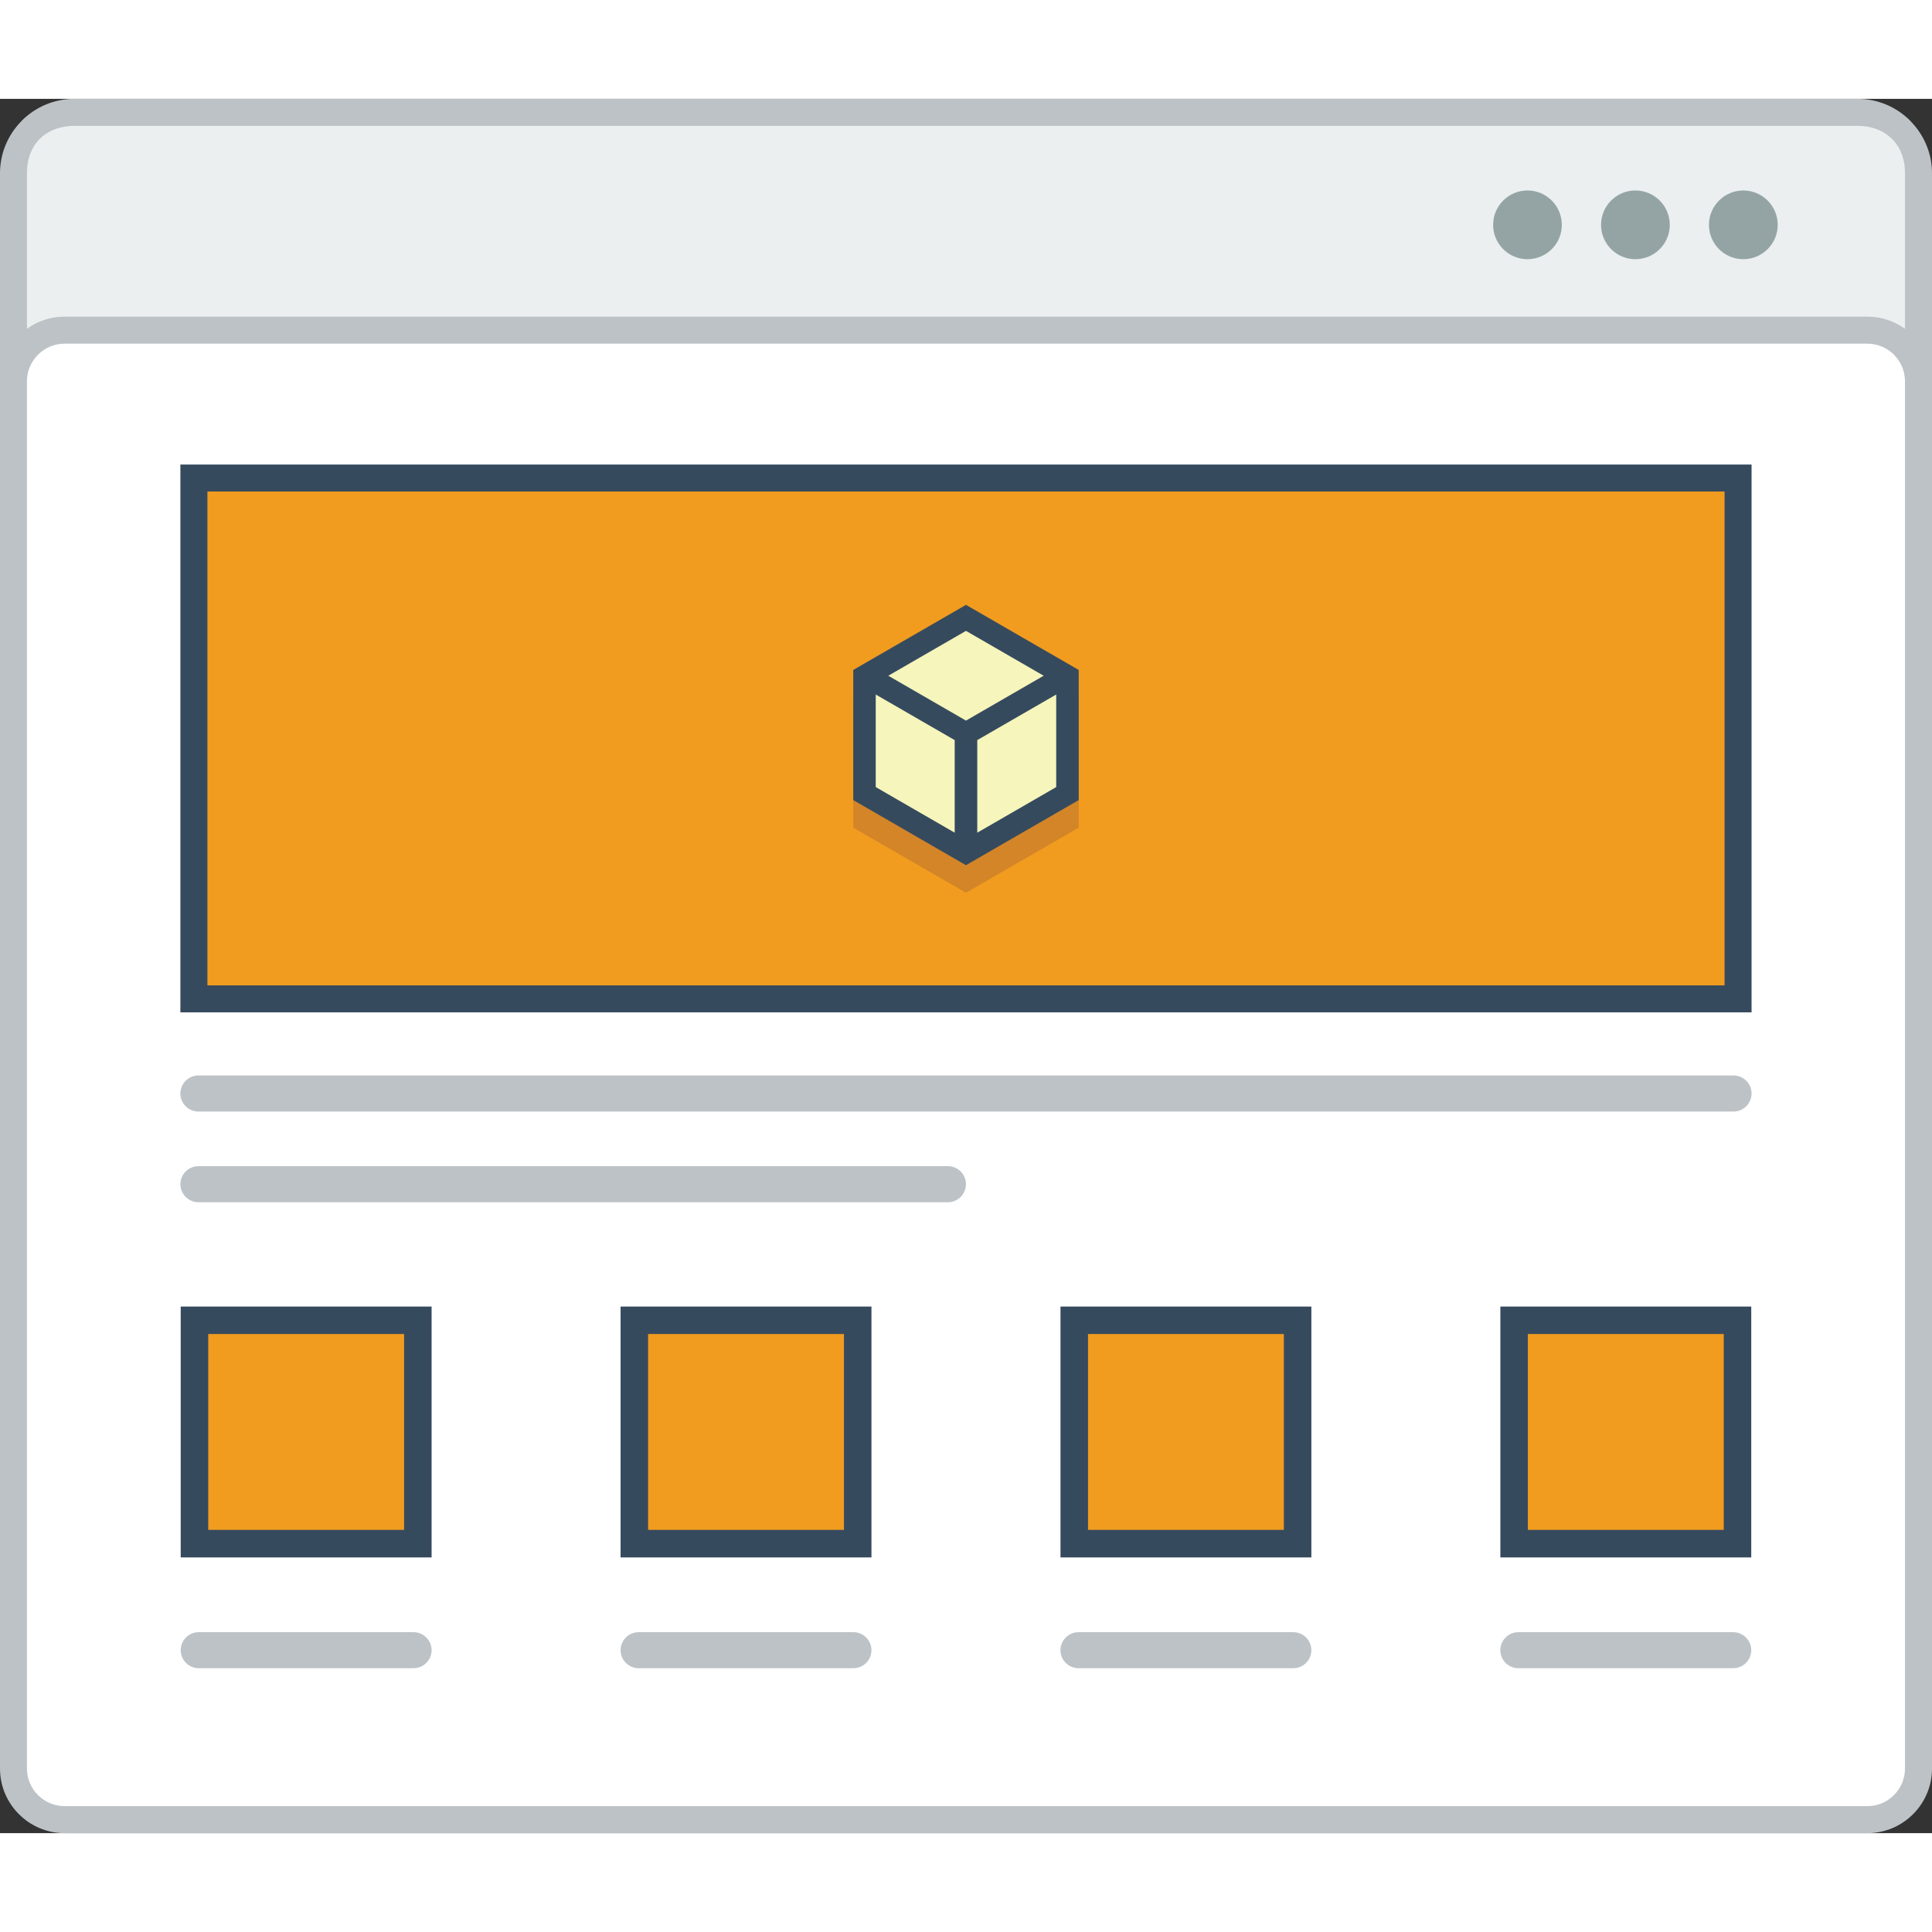 <?xml version="1.0" encoding="utf-8"?>
<!-- Generator: Adobe Illustrator 15.1.0, SVG Export Plug-In . SVG Version: 6.00 Build 0)  -->
<!DOCTYPE svg PUBLIC "-//W3C//DTD SVG 1.0//EN" "http://www.w3.org/TR/2001/REC-SVG-20010904/DTD/svg10.dtd">
<svg version="1.0" id="Layer_1" xmlns="http://www.w3.org/2000/svg" xmlns:xlink="http://www.w3.org/1999/xlink" x="0px" y="0px"
	 width="800px" height="800px" viewBox="185.393 222.133 421.015 377.933" enable-background="new 0 0 800 800" xml:space="preserve">
<rect x="185.393" y="222.133" width="421.015" height="377.933" fill="#333333" stroke="none"/>
<g>
	<path fill="#BCC2C6" d="M201.597,222.133h388.597c4.468,0,8.519,1.826,11.455,4.751v0.025c2.934,2.935,4.759,6.977,4.759,11.428
		v345.521c0,4.452-1.825,8.487-4.759,11.42v0.018c-2.937,2.95-6.987,4.769-11.455,4.769H201.597c-4.468,0-8.52-1.818-11.453-4.769
		v-0.018c-2.936-2.933-4.751-6.968-4.751-11.42V238.338c0-4.452,1.815-8.494,4.751-11.428v-0.025
		C193.077,223.959,197.129,222.133,201.597,222.133"/>
	<path fill="#EBEFF0" d="M600.521,238.338v345.521c0,6.504-4.525,10.321-10.327,10.321H201.597c-5.786,0-10.328-3.719-10.328-10.321
		V238.338c0-6.735,4.56-10.319,10.328-10.319h388.597C595.979,228.019,600.521,231.719,600.521,238.338"/>
	<path fill="#BCC2C6" d="M199.464,269.597h392.862c3.886,0,7.402,1.584,9.955,4.134c2.543,2.543,4.126,6.07,4.126,9.936v302.327
		c0,3.866-1.583,7.402-4.126,9.938c-2.553,2.551-6.069,4.134-9.955,4.134H199.464c-3.885,0-7.402-1.583-9.946-4.134
		c-2.552-2.535-4.125-6.071-4.125-9.938V283.667c0-3.866,1.573-7.393,4.125-9.936C192.062,271.181,195.579,269.597,199.464,269.597"
		/>
	<path fill-rule="evenodd" clip-rule="evenodd" fill="#FFFFFF" d="M199.464,275.482c-2.187,0-4.253,0.867-5.785,2.402
		c-1.543,1.541-2.416,3.617-2.416,5.784v302.327c0,2.168,0.873,4.252,2.416,5.785c1.532,1.535,3.599,2.401,5.785,2.401h392.862
		c2.186,0,4.254-0.866,5.787-2.401c1.539-1.533,2.407-3.603,2.407-5.785V283.667c0-2.183-0.868-4.243-2.407-5.784
		c-1.533-1.535-3.602-2.402-5.787-2.402H199.464z"/>
	<path fill-rule="evenodd" clip-rule="evenodd" fill="#94A4A5" d="M541.779,242.098c4.134,0,7.486,3.36,7.486,7.493
		c0,4.135-3.353,7.485-7.486,7.485c-4.135,0-7.493-3.35-7.493-7.485C534.286,245.458,537.645,242.098,541.779,242.098
		 M565.296,242.098c4.124,0,7.492,3.36,7.492,7.493c0,4.135-3.368,7.485-7.492,7.485c-4.145,0-7.495-3.35-7.495-7.485
		C557.801,245.458,561.161,242.098,565.296,242.098z M518.255,242.098c4.136,0,7.485,3.36,7.485,7.493
		c0,4.135-3.35,7.485-7.485,7.485c-4.133,0-7.485-3.35-7.485-7.485C510.77,245.458,514.122,242.098,518.255,242.098z"/>
	<rect x="224.702" y="301.823" fill-rule="evenodd" clip-rule="evenodd" fill="#364A5E" width="342.385" height="119.376"/>
	<rect x="230.591" y="307.701" fill="#F19C1F" width="330.611" height="107.622"/>
	<path fill-rule="evenodd" clip-rule="evenodd" fill="#BCC2C6" d="M228.637,434.953h334.517c2.166,0,3.934,1.769,3.934,3.928
		c0,2.168-1.768,3.935-3.934,3.935H228.637c-2.167,0-3.935-1.767-3.935-3.935C224.702,436.722,226.47,434.953,228.637,434.953"/>
	<path fill-rule="evenodd" clip-rule="evenodd" fill="#BCC2C6" d="M228.637,454.72H391.97c2.159,0,3.916,1.765,3.916,3.923
		c0,2.17-1.757,3.938-3.916,3.938H228.637c-2.167,0-3.935-1.769-3.935-3.938C224.702,456.484,226.47,454.72,228.637,454.72"/>
	<rect x="224.771" y="485.311" fill-rule="evenodd" clip-rule="evenodd" fill="#364A5E" width="54.674" height="54.669"/>
	<rect x="230.771" y="491.295" fill-rule="evenodd" clip-rule="evenodd" fill="#F19C1F" width="42.681" height="42.684"/>
	<rect x="320.63" y="485.311" fill-rule="evenodd" clip-rule="evenodd" fill="#364A5E" width="54.667" height="54.669"/>
	<rect x="326.625" y="491.295" fill-rule="evenodd" clip-rule="evenodd" fill="#F19C1F" width="42.679" height="42.684"/>
	<rect x="416.492" y="485.311" fill-rule="evenodd" clip-rule="evenodd" fill="#364A5E" width="54.667" height="54.669"/>
	<rect x="422.487" y="491.295" fill-rule="evenodd" clip-rule="evenodd" fill="#F19C1F" width="42.678" height="42.684"/>
	<rect x="512.348" y="485.311" fill-rule="evenodd" clip-rule="evenodd" fill="#364A5E" width="54.672" height="54.669"/>
	<rect x="518.338" y="491.295" fill-rule="evenodd" clip-rule="evenodd" fill="#F19C1F" width="42.682" height="42.684"/>
	<polygon fill="#D38528" points="395.896,338.401 408.175,345.504 420.462,352.587 420.462,366.776 420.462,380.955
		408.175,388.047 395.896,395.135 383.615,388.047 371.329,380.955 371.329,366.776 371.329,352.587 383.615,345.504 	"/>
	<polygon fill="#364A5E" points="395.896,332.399 408.175,339.492 420.462,346.585 420.462,360.765 420.462,374.943
		408.175,382.039 395.896,389.132 383.615,382.039 371.329,374.943 371.329,360.765 371.329,346.585 383.615,339.492 	"/>
	<path fill-rule="evenodd" clip-rule="evenodd" fill="#F6F5BB" d="M393.436,382.046l-7.367-4.252l-9.838-5.685v-11.345v-8.825
		l17.205,9.934V382.046z M415.559,351.939v8.825v11.345l-9.835,5.685l-7.369,4.252v-20.173L415.559,351.939z M395.896,338.067
		l9.828,5.677l7.102,4.102l-16.93,9.776l-16.932-9.776l7.104-4.102L395.896,338.067z"/>
	<path fill-rule="evenodd" clip-rule="evenodd" fill="#BCC2C6" d="M228.704,556.27h46.814c2.158,0,3.926,1.766,3.926,3.934
		c0,2.15-1.768,3.92-3.926,3.92h-46.814c-2.169,0-3.934-1.77-3.934-3.92C224.771,558.035,226.535,556.27,228.704,556.27"/>
	<path fill-rule="evenodd" clip-rule="evenodd" fill="#BCC2C6" d="M324.565,556.27h46.805c2.16,0,3.927,1.766,3.927,3.934
		c0,2.15-1.767,3.92-3.927,3.92h-46.805c-2.166,0-3.936-1.77-3.936-3.92C320.63,558.035,322.399,556.27,324.565,556.27"/>
	<path fill-rule="evenodd" clip-rule="evenodd" fill="#BCC2C6" d="M420.419,556.27h46.806c2.165,0,3.935,1.766,3.935,3.934
		c0,2.15-1.77,3.92-3.935,3.92h-46.806c-2.16,0-3.935-1.77-3.935-3.92C416.484,558.035,418.259,556.27,420.419,556.27"/>
	<path fill-rule="evenodd" clip-rule="evenodd" fill="#BCC2C6" d="M516.272,556.27h46.813c2.159,0,3.935,1.766,3.935,3.934
		c0,2.15-1.775,3.92-3.935,3.92h-46.813c-2.17,0-3.934-1.77-3.934-3.92C512.339,558.035,514.103,556.27,516.272,556.27"/>
	<!-- <path fill-rule="evenodd" clip-rule="evenodd" fill="#94A4A5" d="M459.205,244.906c-1.075-2.174-3.351-2.801-5.552-2.801
		c-2.603,0.017-5.468,1.21-5.468,4.118c0,3.168,2.666,3.935,5.552,4.268c1.866,0.209,3.267,0.75,3.267,2.084
		c0,1.534-1.573,2.118-3.249,2.118c-1.719,0-3.352-0.683-3.971-2.243l-2.217,1.15c1.043,2.584,3.26,3.475,6.145,3.475
		c3.145,0,5.928-1.357,5.928-4.5c0-3.367-2.734-4.135-5.686-4.501c-1.692-0.199-3.15-0.541-3.15-1.767
		c0-1.049,0.949-1.884,2.934-1.884c1.534,0,2.858,0.767,3.351,1.575L459.205,244.906z M437.065,256.71h2.668v-11.72h4.476v-2.418
		c-4.094,0-7.543,0-11.619,0v2.418h4.476V256.71z M427.763,253.093c-0.935,0.933-2.317,1.434-3.551,1.434
		c-3.485,0-4.835-2.435-4.859-4.777c-0.018-2.359,1.458-4.9,4.859-4.9c1.233,0,2.481,0.424,3.419,1.333l1.767-1.716
		c-1.45-1.434-3.269-2.16-5.186-2.16c-5.101,0-7.502,3.752-7.485,7.443c0.023,3.676,2.248,7.278,7.485,7.278
		c2.041,0,3.918-0.667,5.368-2.093L427.763,253.093z M409.34,242.605v8.095c0,2.418-1.25,3.893-3.449,3.893
		c-2.192,0-3.651-1.351-3.651-3.893v-8.095h-2.635v8.095c0,4.259,2.884,6.311,6.269,6.311c3.551,0,6.118-2.134,6.118-6.311v-8.095
		H409.34z M385.333,245.09h2.902c3.067,0,4.357,2.2,4.418,4.409c0.063,2.31-1.21,4.644-4.418,4.644h-2.902V245.09z M388.235,242.573
		c-1.736,0-3.803,0-5.537,0v14.138c1.734,0,3.801,0,5.537,0c4.95,0,7.118-3.618,7.068-7.194
		C395.237,246.024,393.079,242.573,388.235,242.573z M371.13,244.723c3.325,0,4.66,2.667,4.617,5.051
		c-0.034,2.317-1.292,4.819-4.617,4.819c-3.334,0-4.576-2.484-4.636-4.801C366.428,247.408,367.796,244.723,371.13,244.723z
		 M371.13,242.306c-4.886,0-7.262,3.734-7.262,7.443c0,3.709,2.302,7.278,7.262,7.278c4.959,0,7.201-3.651,7.236-7.302
		C378.414,246.041,375.99,242.306,371.13,242.306z M355.075,245.049c1.667,0,2.417,1.133,2.417,2.275
		c0,1.133-0.734,2.267-2.417,2.267h-4.061v-4.542H355.075z M360.86,256.526l-4.276-4.817c2.675-0.55,3.567-2.5,3.567-4.452
		c0-2.451-1.76-4.669-5.076-4.685c-2.244,0.016-4.485,0-6.721,0v14.138h2.66v-4.718h2.561l4.118,4.718h3.167V256.526z
		 M338.804,242.573c-2.218-0.025-4.435,0-6.652,0v14.138h2.659v-4.152h3.993C345.724,252.559,345.703,242.573,338.804,242.573z
		 M334.811,245.107h3.993c3.393,0,3.409,5.001,0,5.001h-3.993V245.107z"/> -->
</g>
</svg>
